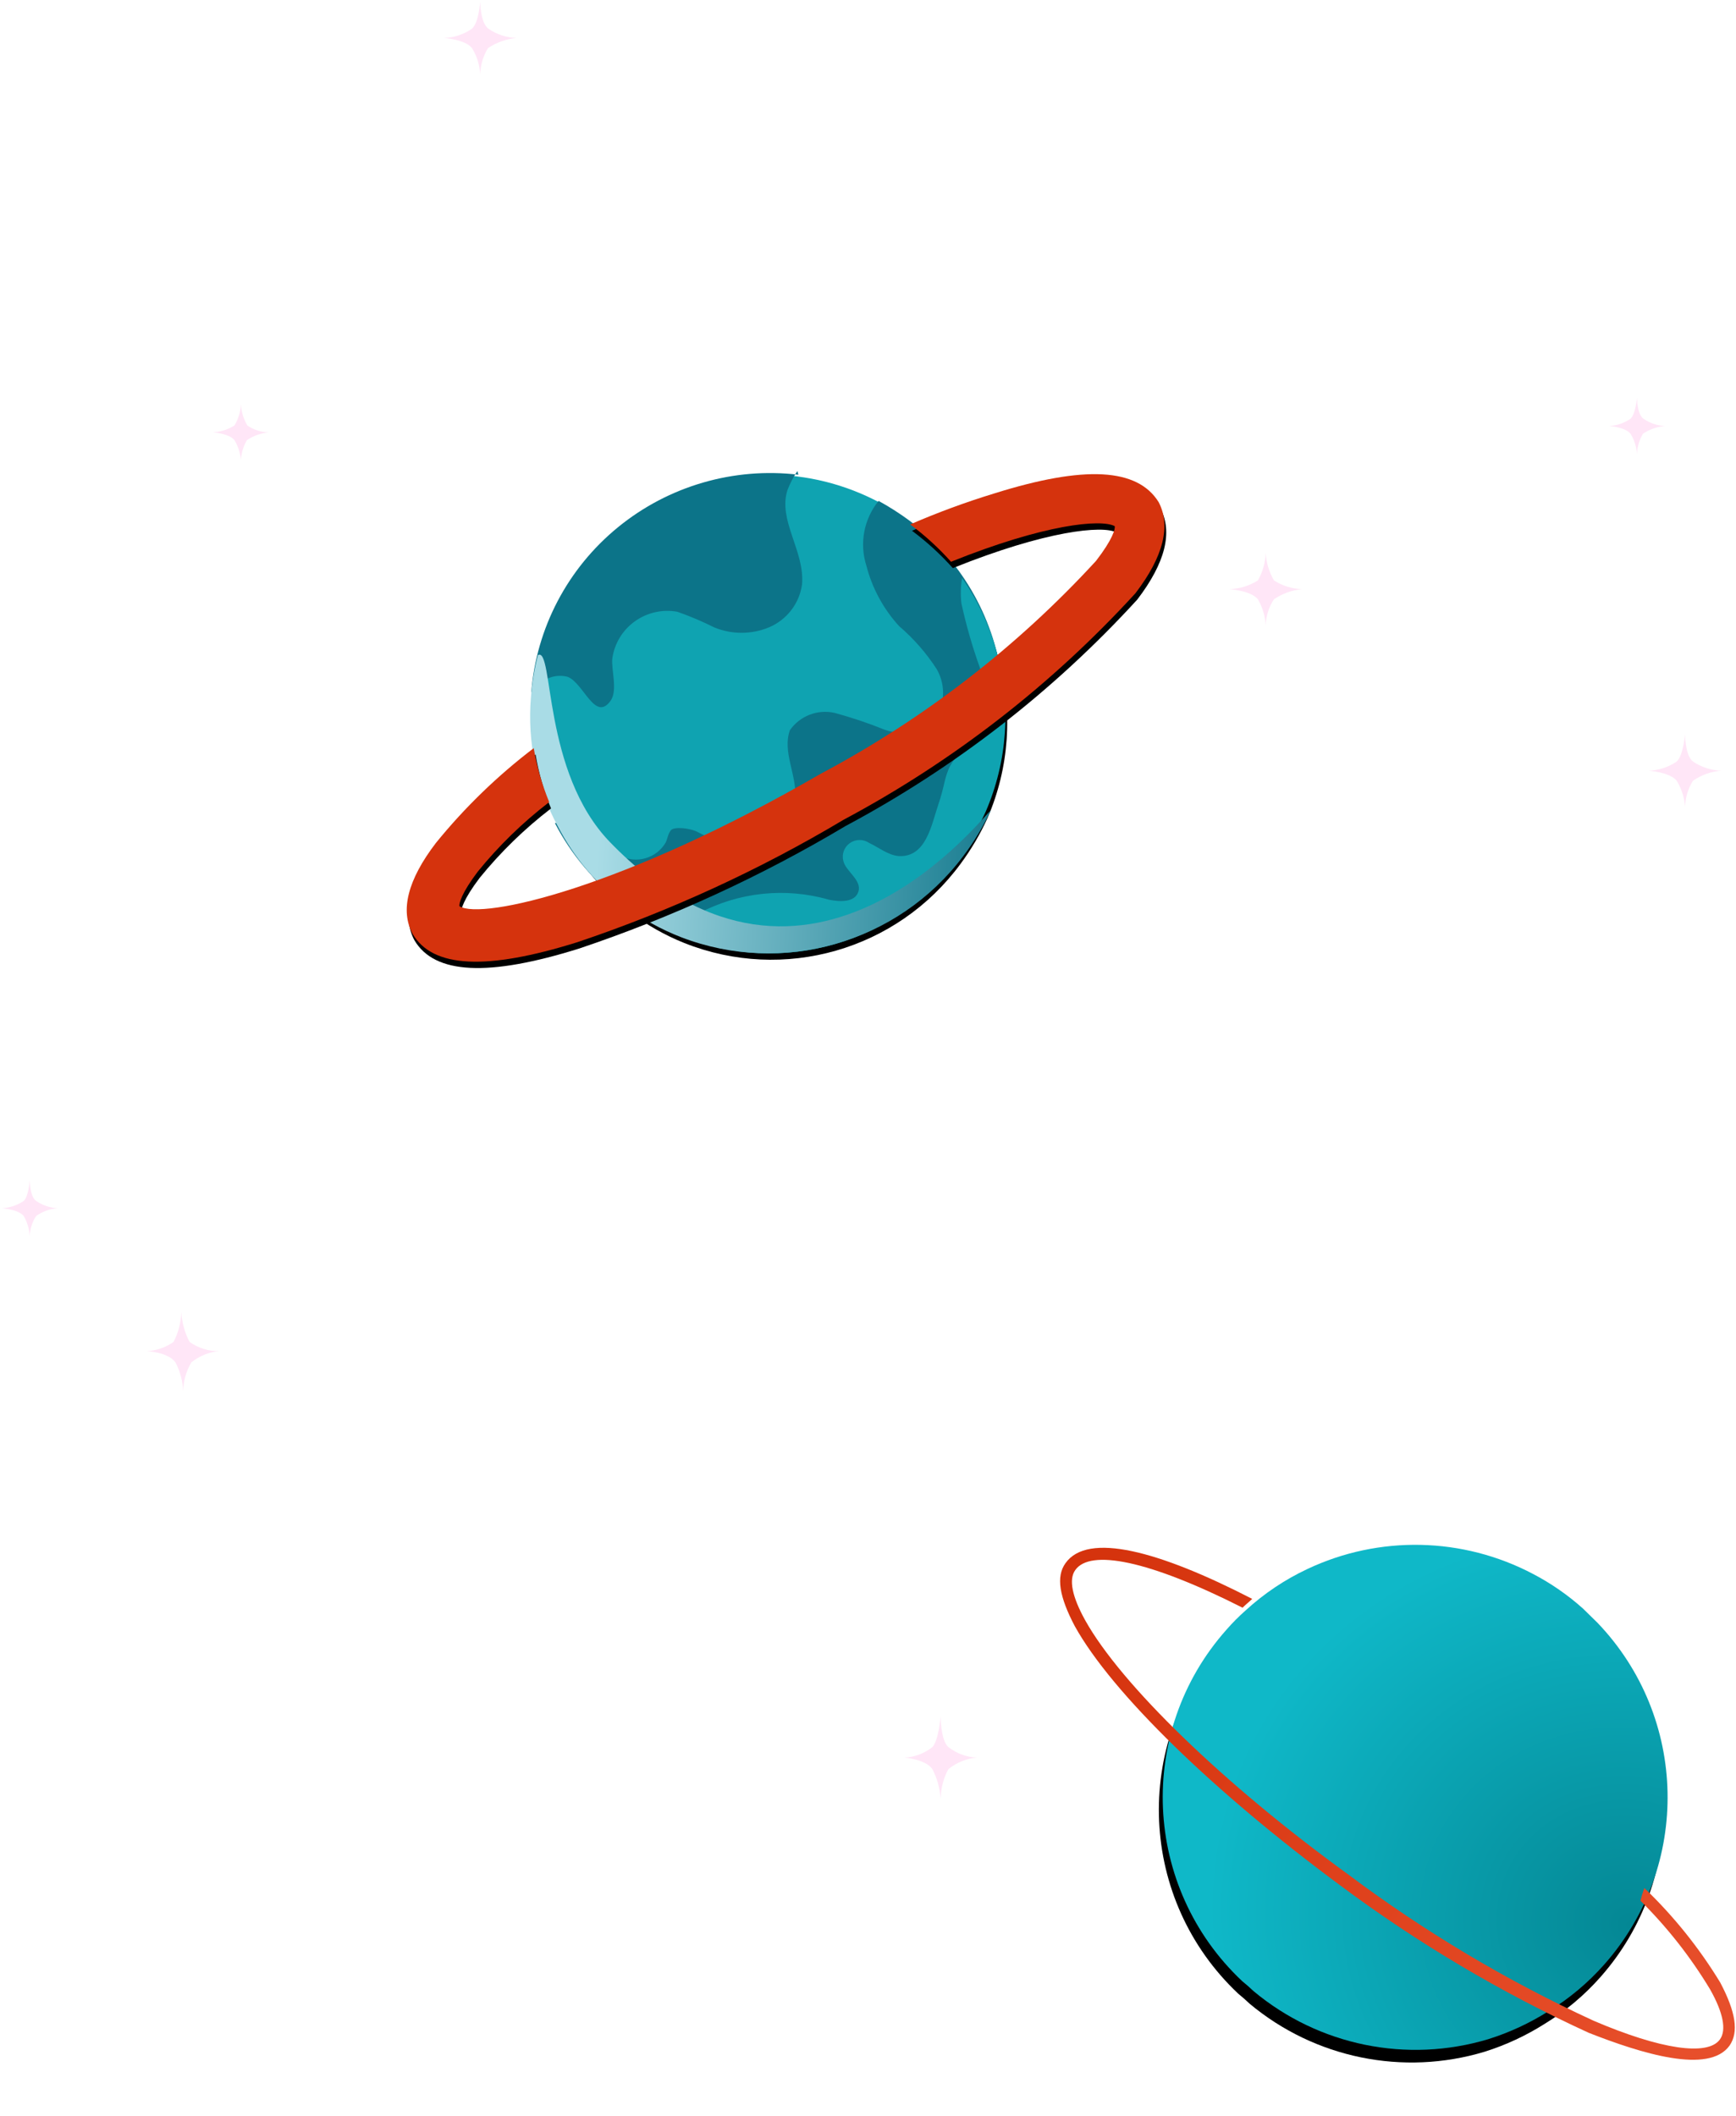 <svg xmlns="http://www.w3.org/2000/svg" xmlns:xlink="http://www.w3.org/1999/xlink" width="526" height="641" viewBox="0 0 526 641">
    <defs>
        <linearGradient id="r2sjs9c35c" x1="105.685%" x2="-8.68%" y1="37.631%" y2="64.192%">
            <stop offset="0%" stop-color="#0C7489"/>
            <stop offset="100%" stop-color="#0C7489"/>
        </linearGradient>
        <linearGradient id="wmb43nz8nd" x1="103.172%" x2="10.181%" y1="78.767%" y2="43.884%">
            <stop offset="0%" stop-color="#0C7489"/>
            <stop offset="100%" stop-color="#A9DCE6"/>
        </linearGradient>
        <linearGradient id="l39u9gm9rg" x1="7.066%" x2="96.861%" y1="47.667%" y2="49.806%">
            <stop offset="0%" stop-color="#D5330D"/>
            <stop offset="100%" stop-color="#D5330D"/>
        </linearGradient>
        <linearGradient id="a9bj1tqvdk" x1="-.178%" x2="99.471%" y1="43.188%" y2="57.728%">
            <stop offset="0%" stop-color="#D5330D"/>
            <stop offset="100%" stop-color="#E74F2B"/>
        </linearGradient>
        <filter id="jv23dmas3a" width="122.4%" height="122.1%" x="-11.2%" y="-9.7%" filterUnits="objectBoundingBox">
            <feOffset dy="2" in="SourceAlpha" result="shadowOffsetOuter1"/>
            <feGaussianBlur in="shadowOffsetOuter1" result="shadowBlurOuter1" stdDeviation="5"/>
            <feColorMatrix in="shadowBlurOuter1" values="0 0 0 0 0 0 0 0 0 0 0 0 0 0 0 0 0 0 0.812 0"/>
        </filter>
        <filter id="rmjpc2r54e" width="111.4%" height="130.2%" x="-5.7%" y="-13%" filterUnits="objectBoundingBox">
            <feOffset dy="2" in="SourceAlpha" result="shadowOffsetOuter1"/>
            <feGaussianBlur in="shadowOffsetOuter1" result="shadowBlurOuter1" stdDeviation="4.5"/>
            <feColorMatrix in="shadowBlurOuter1" values="0 0 0 0 0 0 0 0 0 0 0 0 0 0 0 0 0 0 0.325 0"/>
        </filter>
        <filter id="x568pz2d4h" width="134%" height="134%" x="-17%" y="-14.4%" filterUnits="objectBoundingBox">
            <feOffset dy="4" in="SourceAlpha" result="shadowOffsetOuter1"/>
            <feGaussianBlur in="shadowOffsetOuter1" result="shadowBlurOuter1" stdDeviation="8"/>
            <feColorMatrix in="shadowBlurOuter1" values="0 0 0 0 0.016 0 0 0 0 0.204 0 0 0 0 0.242 0 0 0 0.726 0"/>
        </filter>
        <path id="t5cfhvic5b" d="M146.627 96.71c20.29 26.881 19.517 64.372-1.865 90.374-3.483 4.075-7.378 7.77-11.621 11.025-25.71 19.855-61.38 19.855-87.089 0-5.04-3.91-9.53-8.498-13.343-13.636-6.324-8.598-10.685-18.507-12.77-29.013-2.867-13.347-1.871-27.247 2.87-40.037 8.398-23.009 27.726-40.168 51.377-45.612 23.65-5.444 48.42 1.565 65.841 18.63 2.405 2.583 4.611 5.347 6.6 8.269z"/>
        <path id="dde75y4j1f" d="M170.509 87.549c-9.047.16-18.077.828-27.048 2 3.4 4.459 6.34 9.246 8.776 14.288 30.357-3.143 47.19 0 50.642 3.287 0 .857-1.726 3.714-8.344 8.572-30.181 18.453-63.317 31.646-97.975 39.007-67.33 16.86-110.779 14.288-116.246 8.43 0-.858 1.727-3.715 8.2-8.573 8.276-5.786 17.21-10.582 26.617-14.288-.64-5.65-.64-11.353 0-17.003-12.87 5.014-25.09 11.537-36.4 19.432-11.365 8.43-16.112 16.717-14.386 24.575 3.021 11.573 18.415 16.86 47.333 16.146 29.653-1.34 59.076-5.842 87.76-13.431 36.76-7.87 71.891-21.933 103.873-41.578 11.365-8.43 15.97-16.717 14.387-24.576-3.31-11.716-18.416-17.002-47.19-16.288z"/>
        <path id="0kd2nsm6vi" d="M587.15 185.809c-21.394 14.295-48.547 16.886-72.262 6.896l-2.131-1.014-2.132-.913c-37.087-18.339-52.868-62.815-35.624-100.403 1.124-2.516 2.412-4.956 3.857-7.302 3.824-6.501 8.615-12.383 14.209-17.444 17.81-16.199 42.213-23.075 65.868-18.56 6.027 1.133 11.89 3.006 17.457 5.579l5.48 2.84c34.714 19.422 48.744 62.185 32.275 98.374-3.05 6.715-7.086 12.936-11.976 18.458-4.397 5.132-9.447 9.666-15.02 13.489z"/>
        <radialGradient id="aiz0vukihj" cx="92.598%" cy="60.973%" r="74.072%" fx="92.598%" fy="60.973%">
            <stop offset="0%" stop-color="#048794"/>
            <stop offset="100%" stop-color="#0FB8C8"/>
        </radialGradient>
    </defs>
    <g fill="none">
        <g>
            <g transform="rotate(90 275.5 275.5) translate(126.5 177.5) rotate(-106 89.837 140.5)">
                <use fill="#000" filter="url(#jv23dmas3a)" xlink:href="#t5cfhvic5b"/>
                <use fill="#0FA3B1" xlink:href="#t5cfhvic5b"/>
            </g>
            <path fill="#0C7489" d="M31.26 97.904C42.783 82.632 59.89 72.588 78.819 69.98c18.928-2.607 38.128 2.437 53.376 14.022 26.096 19.47 36.005 54.026 24.191 84.367-2.335 5.952-5.468 11.557-9.312 16.659-6.453 8.48-14.701 15.417-24.152 20.312l-.28-.972c-.076-1.865.448-3.703 1.495-5.242 3.196-4.258 6.066-8.751 8.586-13.443 2.617-4.946.855-11.09-3.985-13.899-1.209-.556-2.753-.714-3.764-1.628-1.012-.913-.724-5.659.756-8.34 3.037-5.478 3.922-11.9 2.48-18.008-1.743-6.047-6.904-10.48-13.126-11.278-7.009-.397-13.85 3.971-20.367 1.628-4.324-3.033-6.392-8.385-5.232-13.541 1.396-5.148 3.098-10.208 5.098-15.15 1.718-4.86.954-10.259-2.046-14.455-4.63-3.786-11.1-4.322-16.275-1.35-4.884 3.15-9.285 6.996-13.063 11.417-5.2 4.749-11.48 8.15-18.293 9.908-6.744 2.164-14.127.776-19.644-3.692 1.786-3.264 3.79-6.401 6-9.392z" transform="rotate(90 275.5 275.5) translate(126.5 177.5)"/>
            <path fill="#0FA3B1" d="M156.932 168.443c-2.685-1.641-4.964-3.882-6.66-6.549-6.495-12.156-7.996-26.379-4.178-39.585.678-3.366.858-7.95-2.561-8.932-3.42-.983-6.068 3.854-9.145 4.585-2.037.567-4.215-.214-5.45-1.956-1.234-1.74-1.262-4.07-.07-5.826 1.392-2.967 3.73-5.752 3.995-9 .462-8.289-9.575-9.942-15.368-11.906-5.793-1.964-7.214-1.708-10.754-3.11-3.54-1.401-7.466-5.713-11.642-8.292-6.077-3.046-13.103-3.484-19.475-1.213-6.316 2.265-12.773 4.116-19.33 5.543-2.556.296-5.142.224-7.682-.214 25.99-18.212 60.834-17.006 85.742 2.968s33.987 53.991 22.342 83.706l.236-.219z" transform="rotate(90 275.5 275.5) translate(126.5 177.5)"/>
            <path fill="url(#r2sjs9c35c)" d="M100.496 147.47c-1.67 1.402-3.173 2.989-4.482 4.728-5.349 8.026 0 19.204-3.614 28.662-2.348 5.319-7.346 9.02-13.157 9.745-5.754.673-11.538-.98-16.048-4.585-2.965-2.729-6.104-5.266-9.397-7.596-4.105-2.033-8.871-2.31-13.188-.766-4.316 1.543-7.806 4.772-9.656 8.935-1.301 3.153-1.012 9.745-4.048 12.181-6.361 5.016-6.361-7.595-10.554-10.605-2.81-1.643-6.299-1.643-9.109 0-.963.44-1.882.968-2.747 1.577 6.852-18.368 20.988-33.156 39.122-40.925 18.135-7.77 38.687-7.844 56.878-.205v-1.147z" transform="rotate(90 275.5 275.5) translate(126.5 177.5) rotate(-106 52.496 171.44)"/>
            <path fill="url(#wmb43nz8nd)" d="M173.845 171.897c-3.554 4.062-7.528 7.745-11.858 10.99-26.233 19.79-62.63 19.79-88.863 0-5.142-3.899-9.723-8.472-13.614-13.592-6.453-8.571-10.903-18.447-13.03-28.92-2.926-13.303-1.91-27.158 2.928-39.907 1.496-4.06 3.358-7.98 5.563-11.712 5.417-1.157-8.637 34.413 5.417 60.585 40.99 76.779 112.579 21.978 113.457 22.556z" transform="rotate(90 275.5 275.5) translate(126.5 177.5) rotate(-106 109.345 143.229)"/>
            <g transform="rotate(90 275.5 275.5) translate(126.5 177.5) rotate(-106 91 135.485)">
                <use fill="#000" filter="url(#rmjpc2r54e)" xlink:href="#dde75y4j1f"/>
                <use fill="url(#l39u9gm9rg)" xlink:href="#dde75y4j1f"/>
            </g>
        </g>
        <path fill="#FFF" d="M237.46 142.5c0 1.237-.878 2.24-1.96 2.24-1.082 0-1.96-1.003-1.96-2.24 0-1.237.878-2.24 1.96-2.24 1.082 0 1.96 1.003 1.96 2.24zM248.32 84c0 1.082-.815 1.96-1.82 1.96-1.005 0-1.82-.878-1.82-1.96 0-1.082.815-1.96 1.82-1.96 1.005 0 1.82.878 1.82 1.96zM217.24 93.5c0 1.005-1.003 1.82-2.24 1.82-1.237 0-2.24-.815-2.24-1.82 0-1.005 1.003-1.82 2.24-1.82 1.237 0 2.24.815 2.24 1.82zM179.82 66c0 1.005-.815 1.82-1.82 1.82-1.005 0-1.82-.815-1.82-1.82 0-1.005.815-1.82 1.82-1.82 1.005 0 1.82.815 1.82 1.82zM56.74 428.5c0 1.082-1.003 1.96-2.24 1.96-1.237 0-2.24-.878-2.24-1.96.078-1.053 1.037-1.892 2.24-1.96 1.237 0 2.24.878 2.24 1.96zM13.24 514.5c0 1.005-1.003 1.82-2.24 1.82-1.237 0-2.24-.815-2.24-1.82 0-1.005 1.003-1.82 2.24-1.82 1.237 0 2.24.815 2.24 1.82zM152.74 109.5c0 1.082-1.003 1.96-2.24 1.96-1.237 0-2.24-.878-2.24-1.96 0-1.082 1.003-1.96 2.24-1.96 1.237 0 2.24.878 2.24 1.96z" transform="rotate(90 275.5 275.5)"/>
        <path fill="#FFE6F7" d="M233.5 29.5c.243 3.074 1.3 6.026 3.063 8.548 2.387 1.493 5.128 2.315 7.937 2.382-2.805.204-5.524 1.068-7.937 2.522-2.645 2.102-3.063 8.548-3.063 8.548-.095-3.059-1.062-6.026-2.785-8.548-1.81-1.962-8.215-2.522-8.215-2.522s6.405 0 8.215-2.382c1.709-2.53 2.674-5.492 2.785-8.548zM178.5 156.5c.293 3.043 1.347 5.964 3.063 8.494 2.36 1.558 5.11 2.426 7.937 2.506-2.797.144-5.518.956-7.937 2.367-2.645 2.089-3.063 8.633-3.063 8.633-.1-3.061-1.014-6.04-2.646-8.633-2.551-1.455-5.418-2.267-8.354-2.367 2.943-.169 5.805-1.027 8.354-2.506 1.627-2.543 2.541-5.477 2.646-8.494zM409.346 484.5c.246 3.059 1.417 5.997 3.385 8.494 2.6 1.572 5.642 2.441 8.769 2.506-3.093.128-6.104.94-8.77 2.367-3.076 2.228-3.384 8.633-3.384 8.633-.129-2.865-1.083-5.649-2.77-8.076-2.765-1.449-5.882-2.262-9.076-2.367 3.202-.175 6.312-1.034 9.077-2.506 1.893-2.702 2.857-5.852 2.77-9.051zM11.5 394.5c.305 3.084 1.356 6.047 3.063 8.633 2.392 1.471 5.13 2.288 7.937 2.367-2.816.147-5.547 1.01-7.937 2.506-2.645 2.089-3.063 8.494-3.063 8.494-.095-3.04-1.062-5.988-2.785-8.494C6.905 405.918.5 405.5.5 405.5s6.405 0 8.215-2.506c1.723-2.506 2.69-5.454 2.785-8.494zM129.07 46.5c.197 2.397 1.006 4.7 2.349 6.689 1.847 1.1 3.937 1.723 6.081 1.811-2.15.163-4.233.831-6.081 1.95-2.073 1.673-2.35 6.55-2.35 6.55-.106-2.35-.873-4.622-2.211-6.55C125.476 55.419 120.5 55 120.5 55s4.976 0 6.358-1.95c1.338-1.928 2.105-4.2 2.211-6.55zM131 469.5c.2 2.397 1.015 4.7 2.369 6.689 1.863 1.1 3.969 1.723 6.131 1.811-2.168.163-4.268.831-6.131 1.95-2.09 1.673-2.369 6.55-2.369 6.55-.139-2.323-.857-4.575-2.09-6.55-1.946-1.161-4.147-1.83-6.41-1.95 2.263-.12 4.464-.789 6.41-1.95 1.329-1.93 2.056-4.208 2.09-6.55zM366.07 533.5c.16 2.361.975 4.63 2.349 6.55 1.816 1.19 3.917 1.864 6.081 1.95-2.139.12-4.22.74-6.081 1.811-2.073 1.673-2.35 6.689-2.35 6.689-.117-2.391-.882-4.705-2.211-6.689C362.476 542.28 357.5 542 357.5 542s4.976 0 6.358-1.95c1.318-1.938 2.083-4.204 2.211-6.55zM532.5 255c.264 3.1 1.466 6.08 3.481 8.633 2.712 1.484 5.826 2.3 9.019 2.367-3.188.203-6.277 1.061-9.019 2.506-3.006 2.089-3.481 8.494-3.481 8.494-.109-3.04-1.207-5.988-3.165-8.494C527.278 266.557 520 266 520 266s7.278 0 9.335-2.367c1.955-2.56 3.052-5.551 3.165-8.633z" transform="rotate(90 275.5 275.5)"/>
        <g transform="rotate(90 275.5 275.5) rotate(-73 544.524 122.21)">
            <use fill="#000" filter="url(#x568pz2d4h)" xlink:href="#0kd2nsm6vi"/>
            <use fill="url(#aiz0vukihj)" xlink:href="#0kd2nsm6vi"/>
        </g>
        <path fill="url(#a9bj1tqvdk)" d="M664.15 168.125c1.517-4.749-1.215-10.324-8.298-17.447-9.204-8.189-19.407-15.129-30.355-20.648-.08 1.341-.08 2.686 0 4.027 10.094 5.302 19.508 11.855 28.028 19.511 5.869 5.575 8.398 10.324 7.285 13.628-2.024 5.988-16.29 8.156-38.247 5.781-28.655-3.884-56.835-10.803-84.084-20.647-43.914-15.073-82.667-34.895-98.756-50.38-5.868-5.678-8.398-10.324-7.285-13.627 2.429-7.434 20.237-9.395 51.806-3.923.91-1.652 1.214-1.962 2.024-3.407-31.367-5.678-53.627-4.852-57.27 6.194-1.619 4.749 1.214 10.324 8.297 17.447 16.695 16.105 55.044 35.72 99.97 51.619 27.524 9.848 55.973 16.768 84.893 20.647 17.201 1.342 38.55 1.445 41.991-8.775z" transform="rotate(90 275.5 275.5) rotate(-73 546.555 127.537)"/>
    </g>
</svg>
